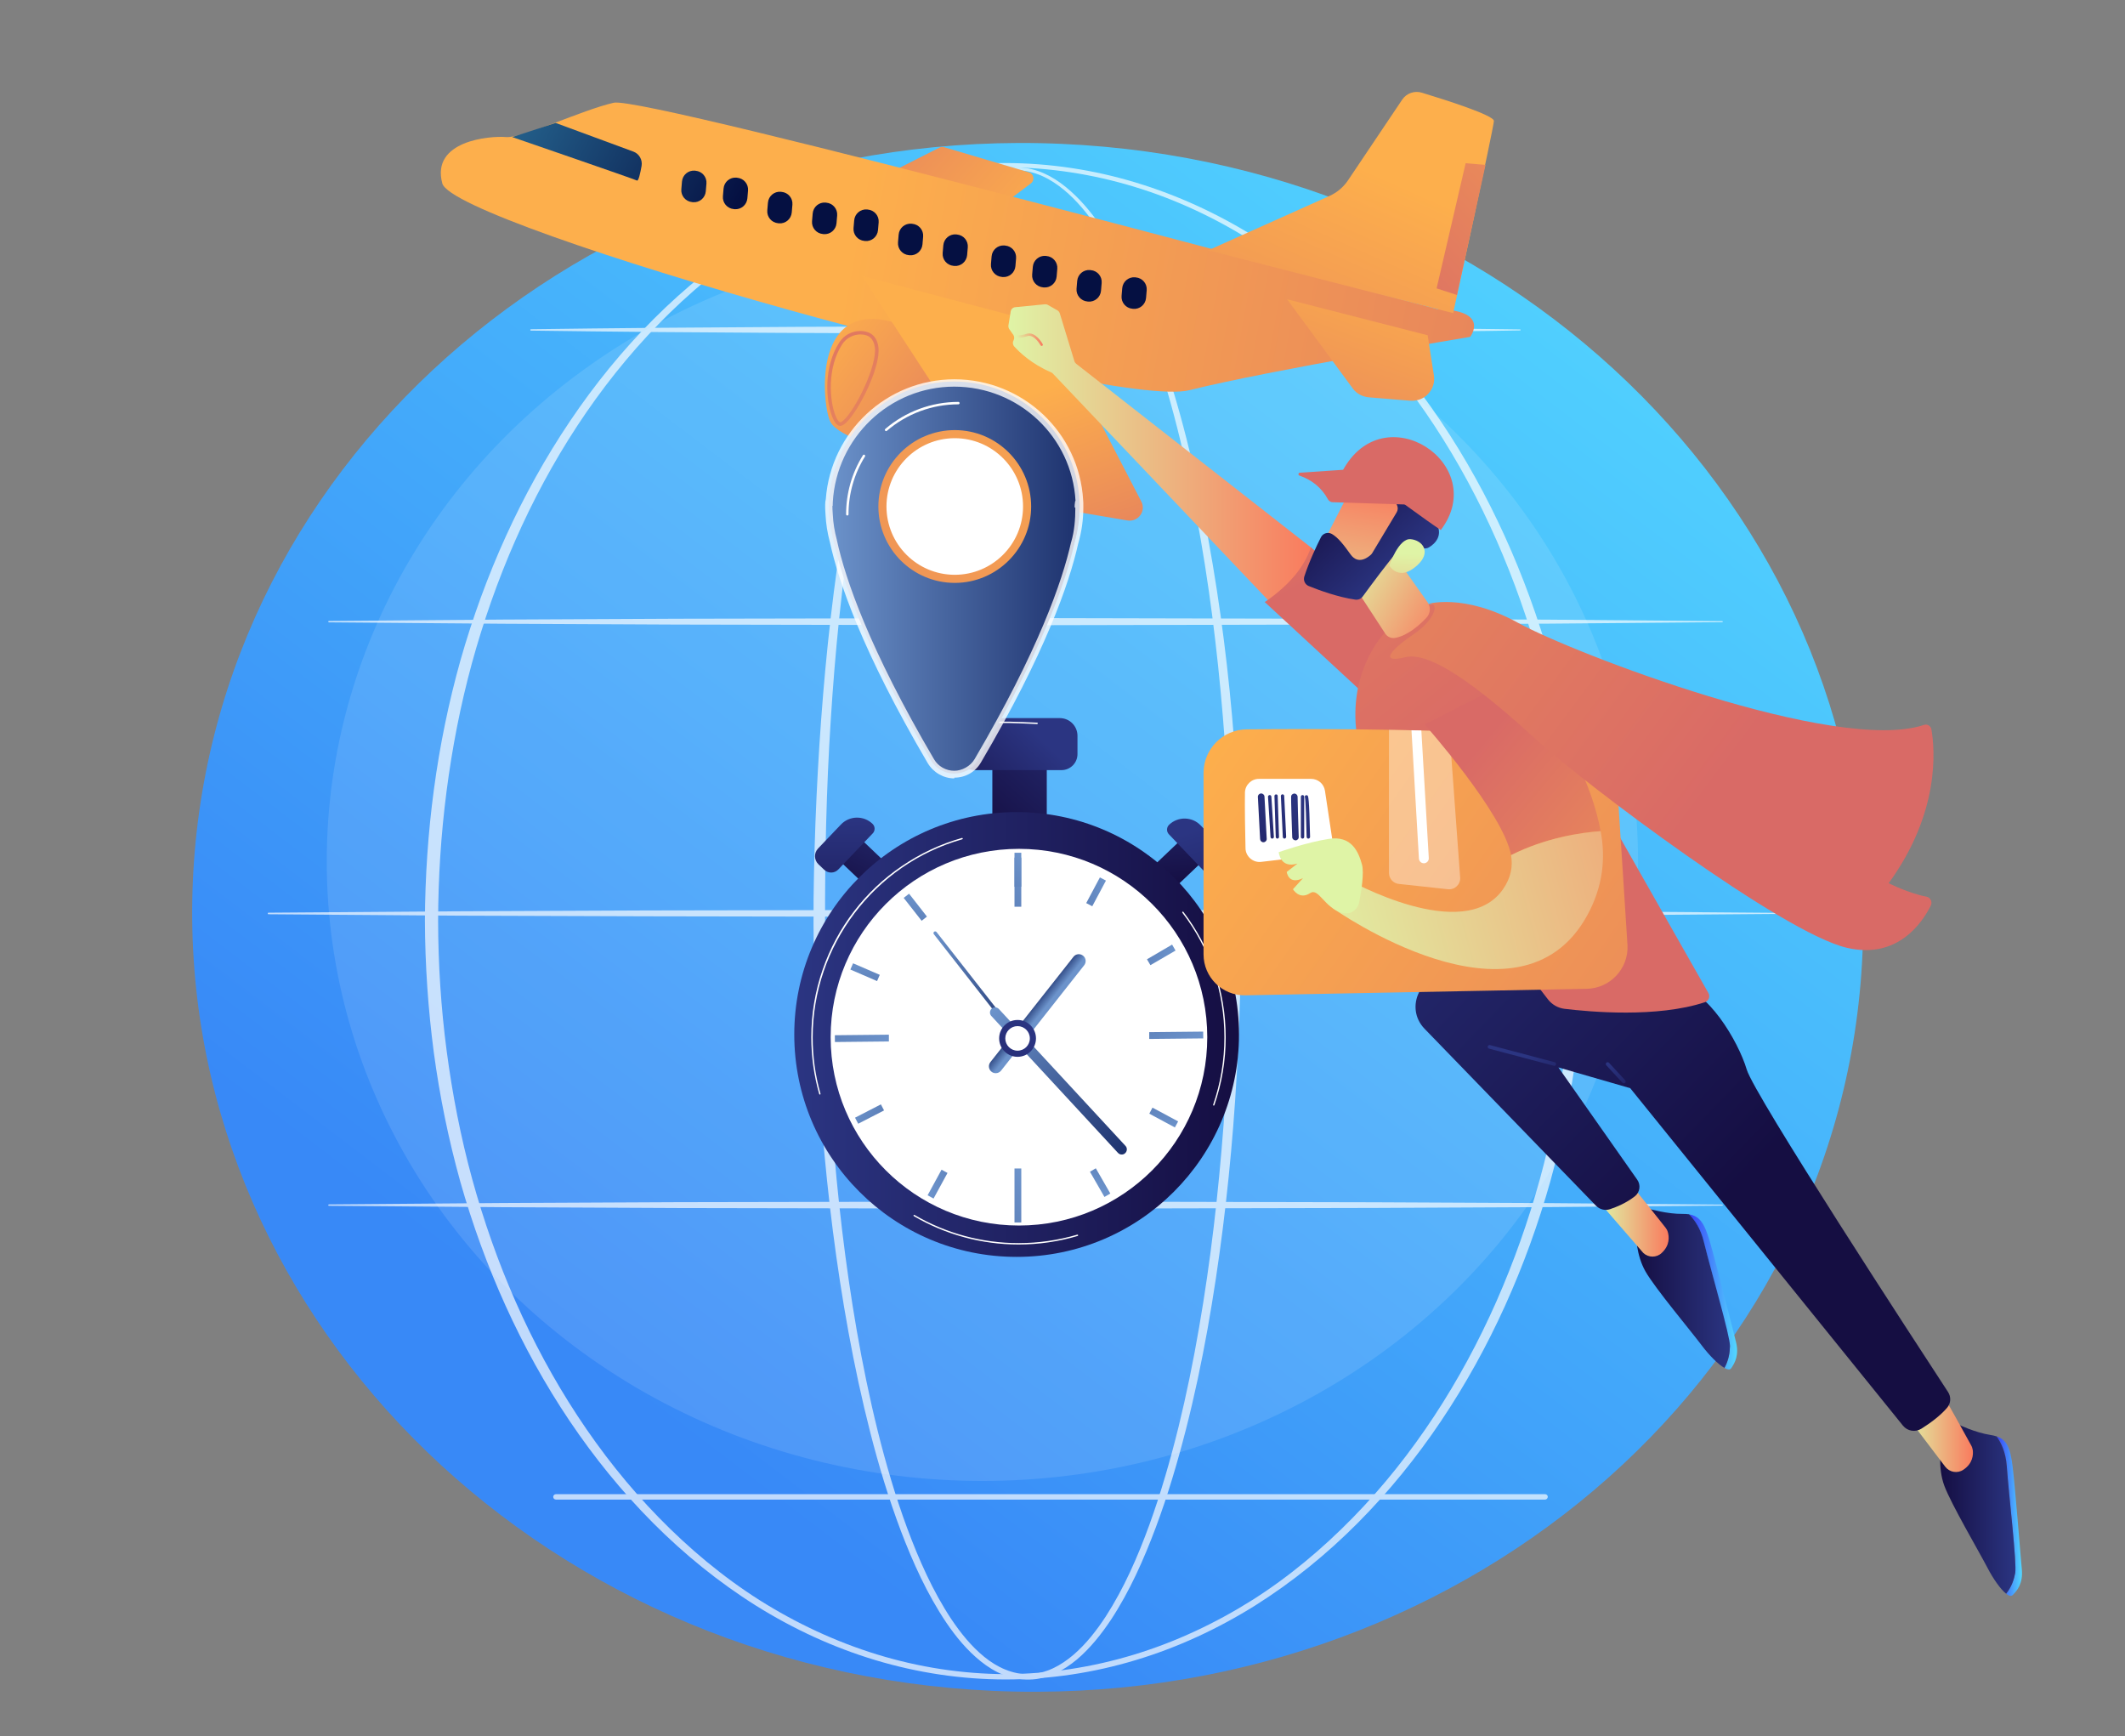 <?xml version="1.0" encoding="utf-8"?>
<!-- Generator: Adobe Illustrator 21.1.0, SVG Export Plug-In . SVG Version: 6.00 Build 0)  -->
<svg version="1.1" xmlns="http://www.w3.org/2000/svg" xmlns:xlink="http://www.w3.org/1999/xlink" x="0px" y="0px"
	 viewBox="0 0 2284 1866" style="enable-background:new 0 0 2284 1866;" xml:space="preserve">
<rect x="0" y="0" width="2284" height="1866" fill="#808080" stroke="none"/>
<style type="text/css">
	.st0{fill:#FFFFFF;}
	.st1{opacity:0.5;fill:url(#SVGID_1_);}
	.st2{opacity:0.5;fill:url(#SVGID_2_);}
	.st3{fill:url(#SVGID_3_);}
	.st4{opacity:0.5;}
	.st5{fill:url(#SVGID_4_);}
	.st6{fill:url(#SVGID_5_);}
	.st7{opacity:0.28;fill:#FFFFFF;}
	.st8{fill:url(#SVGID_6_);}
	.st9{fill:url(#SVGID_7_);}
	.st10{fill:url(#SVGID_8_);}
	.st11{fill:url(#SVGID_9_);}
	.st12{opacity:0.11;fill:#FFFFFF;}
	.st13{opacity:0.68;}
	.st14{fill:url(#SVGID_10_);}
	.st15{fill:url(#SVGID_11_);}
	.st16{fill:url(#SVGID_12_);}
	.st17{fill:url(#SVGID_13_);}
	.st18{fill:url(#SVGID_14_);}
	.st19{fill:url(#SVGID_15_);}
	.st20{fill:url(#SVGID_16_);}
	.st21{fill:url(#SVGID_17_);}
	.st22{fill:url(#SVGID_18_);}
	.st23{fill:url(#SVGID_19_);}
	.st24{fill:url(#SVGID_20_);}
	.st25{fill:url(#SVGID_21_);}
	.st26{fill:url(#SVGID_22_);}
	.st27{fill:url(#SVGID_23_);}
	.st28{fill:url(#SVGID_24_);}
	.st29{fill:url(#SVGID_25_);}
	.st30{fill:url(#SVGID_26_);}
	.st31{fill:url(#SVGID_27_);}
	.st32{fill:url(#SVGID_28_);}
	.st33{fill:url(#SVGID_29_);}
	.st34{fill:url(#SVGID_30_);}
	.st35{fill:url(#SVGID_31_);}
	.st36{fill:url(#SVGID_32_);}
	.st37{fill:url(#SVGID_33_);}
	.st38{fill:url(#SVGID_34_);}
	.st39{opacity:0.6;fill:#FFFFFF;}
	.st40{opacity:0.5;fill:#FFFFFF;}
	.st41{fill:url(#SVGID_35_);}
	.st42{opacity:0.37;fill:#FFFFFF;}
	.st43{fill:url(#SVGID_36_);}
	.st44{fill:url(#SVGID_37_);}
	.st45{fill:url(#SVGID_38_);}
	.st46{fill:url(#SVGID_39_);}
	.st47{fill:url(#SVGID_40_);}
	.st48{fill:url(#SVGID_41_);}
	.st49{fill:url(#SVGID_42_);}
	.st50{fill:url(#SVGID_43_);}
	.st51{fill:url(#SVGID_44_);}
	.st52{fill:url(#SVGID_45_);}
	.st53{fill:url(#SVGID_46_);}
	.st54{fill:url(#SVGID_47_);}
	.st55{fill:url(#SVGID_48_);}
	.st56{fill:url(#SVGID_49_);}
	.st57{fill:url(#SVGID_50_);}
	.st58{fill:url(#SVGID_51_);}
	.st59{fill:url(#SVGID_52_);}
	.st60{fill:url(#SVGID_53_);}
	.st61{fill:url(#SVGID_54_);}
	.st62{fill:url(#SVGID_55_);}
	.st63{fill:url(#SVGID_56_);}
	.st64{fill:url(#SVGID_57_);}
	.st65{fill:url(#SVGID_58_);}
	.st66{fill:url(#SVGID_59_);}
	.st67{fill:url(#SVGID_60_);}
	.st68{fill:url(#SVGID_61_);}
	.st69{fill:url(#SVGID_62_);}
	.st70{fill:url(#SVGID_63_);}
	.st71{fill:url(#SVGID_64_);}
	.st72{fill:url(#SVGID_65_);}
	.st73{fill:url(#SVGID_66_);}
	.st74{fill:url(#SVGID_67_);}
	.st75{fill:url(#SVGID_68_);}
	.st76{fill:url(#SVGID_69_);}
	.st77{fill:url(#SVGID_70_);}
	.st78{opacity:0.8;fill:#FFFFFF;}
	.st79{fill:url(#SVGID_71_);}
	.st80{fill:url(#SVGID_72_);}
	.st81{fill:url(#SVGID_73_);}
	.st82{fill:url(#SVGID_74_);}
	.st83{fill:url(#SVGID_75_);}
	.st84{fill:url(#SVGID_76_);}
	.st85{fill:url(#SVGID_77_);}
	.st86{fill:url(#SVGID_78_);}
	.st87{fill:url(#SVGID_79_);}
	.st88{fill:url(#SVGID_80_);}
	.st89{fill:url(#SVGID_81_);}
	.st90{fill:url(#SVGID_82_);}
	.st91{fill:url(#SVGID_83_);}
	.st92{fill:url(#SVGID_84_);}
	.st93{fill:url(#SVGID_85_);}
	.st94{fill:url(#SVGID_86_);}
	.st95{fill:url(#SVGID_87_);}
	.st96{fill:url(#SVGID_88_);}
	.st97{fill:url(#SVGID_89_);}
	.st98{fill:url(#SVGID_90_);}
	.st99{fill:url(#SVGID_91_);}
	.st100{fill:url(#SVGID_92_);}
	.st101{fill:url(#SVGID_93_);}
	.st102{fill:url(#SVGID_94_);}
	.st103{fill:url(#SVGID_95_);}
	.st104{fill:url(#SVGID_96_);}
	.st105{fill:url(#SVGID_97_);}
	.st106{fill:url(#SVGID_98_);}
	.st107{fill:url(#SVGID_99_);}
	.st108{fill:url(#SVGID_100_);}
	.st109{fill:url(#SVGID_101_);}
	.st110{fill:url(#SVGID_102_);}
	.st111{fill:url(#SVGID_103_);}
	.st112{fill:url(#SVGID_104_);}
	.st113{fill:url(#SVGID_105_);}
	.st114{fill:url(#SVGID_106_);}
	.st115{fill:url(#SVGID_107_);}
	.st116{fill:url(#SVGID_108_);}
	.st117{fill:url(#SVGID_109_);}
	.st118{fill:url(#SVGID_110_);}
	.st119{fill:url(#SVGID_111_);}
	.st120{fill:url(#SVGID_112_);}
	.st121{fill:url(#SVGID_113_);}
	.st122{fill:url(#SVGID_114_);}
	.st123{fill:url(#SVGID_115_);}
	.st124{fill:url(#SVGID_116_);}
	.st125{fill:url(#SVGID_117_);}
	.st126{fill:url(#SVGID_118_);}
	.st127{fill:url(#SVGID_119_);}
	.st128{fill:url(#SVGID_120_);}
	.st129{fill:url(#SVGID_121_);}
	.st130{fill:url(#SVGID_122_);}
	.st131{fill:url(#SVGID_123_);}
	.st132{fill:url(#SVGID_124_);}
	.st133{fill:url(#SVGID_125_);}
	.st134{fill:url(#SVGID_126_);}
	.st135{fill:url(#SVGID_127_);}
	.st136{fill:url(#SVGID_128_);}
	.st137{fill:url(#SVGID_129_);}
	.st138{fill:url(#SVGID_130_);}
	.st139{fill:url(#SVGID_131_);}
	.st140{fill:url(#SVGID_132_);}
	.st141{fill:url(#SVGID_133_);}
	.st142{fill:url(#SVGID_134_);}
	.st143{fill:url(#SVGID_135_);}
	.st144{fill:url(#SVGID_136_);}
	.st145{fill:url(#SVGID_137_);}
	.st146{fill:url(#SVGID_138_);}
	.st147{fill:url(#SVGID_139_);}
	.st148{fill:url(#SVGID_140_);}
	.st149{fill:url(#SVGID_141_);}
	.st150{fill:url(#SVGID_142_);}
	.st151{fill:url(#SVGID_143_);}
	.st152{fill:url(#SVGID_144_);}
	.st153{fill:url(#SVGID_145_);}
	.st154{fill:url(#SVGID_146_);}
	.st155{fill:url(#SVGID_147_);}
	.st156{fill:url(#SVGID_148_);}
	.st157{fill:url(#SVGID_149_);}
	.st158{fill:url(#SVGID_150_);}
	.st159{fill:url(#SVGID_151_);}
	.st160{fill:url(#SVGID_152_);}
	.st161{fill:url(#SVGID_153_);}
	.st162{fill:url(#SVGID_154_);}
	.st163{fill:url(#SVGID_155_);}
	.st164{fill:url(#SVGID_156_);}
	.st165{fill:url(#SVGID_157_);}
	.st166{fill:url(#SVGID_158_);}
</style>
<g id="Background">
</g>
<g id="Illustration">
	<g>
		<linearGradient id="SVGID_1_" gradientUnits="userSpaceOnUse" x1="1742.958" y1="148.083" x2="699.034" y2="1517.938">
			<stop  offset="0" style="stop-color:#53D8FF"/>
			<stop  offset="1" style="stop-color:#3889F7"/>
		</linearGradient>
		<path style="fill:url(#SVGID_1_);" d="M2001.8,1025.2c-20.2,459.1-438.2,813.6-933.7,791.9c-495.5-21.8-880.9-411.5-860.8-870.6
			c20.2-459.1,438.2-813.6,933.7-791.9S2021.9,566.1,2001.8,1025.2z"/>
		<ellipse class="st12" cx="1055.9" cy="925.8" rx="704.7" ry="665.7"/>
		<g class="st13">
			<path class="st0" d="M1334,989.8c-0.2,146.7-10.3,293.8-36.1,438.5c-6.5,36.1-14.1,72.1-23.2,107.7
				c-9.1,35.6-19.5,70.9-32.4,105.4c-12.9,34.4-27.9,68.4-48.3,99.4c-10.3,15.4-21.9,30.1-36.2,42.3c-7.2,6-15.1,11.4-23.7,15.3
				c-8.6,3.9-18.1,6.4-27.7,6.5c-9.6,0.3-19.2-1.6-28-5.1c-8.9-3.5-16.9-8.6-24.3-14.5c-14.7-11.8-26.6-26.3-37-41.6
				c-20.7-30.8-35.9-64.6-49-99c-13-34.5-23.6-69.7-32.7-105.3c-9.1-35.6-16.8-71.5-23.4-107.7c-13.2-72.3-22.2-145.2-28.2-218.4
				c-6-73.2-9-146.6-9.4-220c-0.2-36.7,0.8-73.4,2.1-110.1c1.4-36.7,3.4-73.3,6.1-109.9c5.4-73.2,13.5-146.2,25.6-218.7
				c6-36.2,13.1-72.3,21.6-108c8.5-35.7,18.4-71.2,30.6-105.8c6.2-17.3,12.9-34.5,20.6-51.2c7.7-16.7,16.3-33.1,26.3-48.6
				c10.1-15.4,21.7-30.1,36.2-41.9c7.2-5.8,15.2-10.9,23.9-14.3c8.7-3.5,18.1-5.2,27.5-4.9c9.4,0.3,18.7,2.6,27.2,6.4
				c8.6,3.8,16.4,8.9,23.6,14.8c14.4,11.7,26.4,26.1,37,41.2c21.1,30.3,37,63.8,50.7,97.9c13.7,34.1,24.9,69.2,34.8,104.6
				c9.8,35.4,18.1,71.2,25.3,107.2C1322,696,1333.6,843.1,1334,989.8z M1323.1,989.8c0.1-73.1-2.6-146.3-8.7-219.1
				c-6-72.9-15.1-145.5-28.6-217.4c-6.8-35.9-14.6-71.6-24-107c-9.4-35.3-20.2-70.2-33.4-104.3c-13.3-33.9-28.7-67.3-49.2-97.4
				c-10.3-15-21.9-29.2-35.8-40.7c-7-5.7-14.5-10.8-22.7-14.5c-8.2-3.7-17-6.1-25.9-6.3c-8.9-0.3-17.9,1.5-26.1,4.9
				c-8.3,3.4-15.9,8.3-22.9,14c-13.9,11.5-25.1,26.1-34.9,41.3c-9.8,15.3-18.1,31.6-25.5,48.2c-7.4,16.6-13.9,33.7-19.9,51
				c-11.8,34.6-21.2,69.9-29.3,105.5c-8.1,35.6-14.7,71.6-20.3,107.7C904.8,628.1,897.5,701,892.9,774c-4.7,73-6.3,146.2-6.1,219.3
				c-0.2,73.1,2.2,146.3,7.7,219.2c5.5,72.9,13.9,145.6,26.4,217.6c6.3,36,13.6,71.8,22.4,107.3c8.8,35.4,19.1,70.5,31.7,104.7
				c12.7,34.1,27.5,67.7,47.5,97.9c10.1,15,21.5,29.2,35.4,40.5c6.9,5.6,14.5,10.4,22.7,13.7c8.1,3.3,16.9,5.2,25.6,4.9
				c8.7-0.2,17.4-2.5,25.4-6.2c8-3.7,15.4-8.8,22.2-14.6c13.6-11.7,24.8-26.1,34.7-41.2c19.7-30.5,34.3-64.1,46.8-98.3
				c12.4-34.3,22.5-69.4,31.3-104.9c8.7-35.5,16-71.3,22.2-107.3c12.5-72,20.8-144.8,26.3-217.7
				C1320.6,1136.1,1323.2,1063,1323.1,989.8z"/>
			<path class="st0" d="M1704.2,989.8c-0.5,94.5-12.7,189-38,280.2c-25.7,90.9-64.5,178.4-117.2,256.9
				c-26.3,39.2-56.2,76.1-89.5,109.6c-33.3,33.5-70.2,63.5-110.2,88.7c-40.1,25.1-83.3,45.2-128.6,58.8
				c-45.3,13.7-92.5,20.8-139.8,20.8c-47.3,0-94.5-7.1-139.8-20.7c-45.3-13.6-88.6-33.6-128.7-58.7c-40.1-25.2-77-55.2-110.4-88.7
				c-33.4-33.5-63.3-70.4-89.7-109.6c-52.8-78.5-91.7-166.1-117.5-257c-12.7-45.6-22.2-92-28.5-138.9c-6.2-46.9-9.4-94.2-9.6-141.5
				c0.2-47.3,3.4-94.6,9.7-141.5c6.3-46.9,15.8-93.3,28.6-138.9c25.9-90.9,64.9-178.4,117.7-256.8c26.4-39.2,56.3-76.1,89.7-109.5
				c33.4-33.4,70.3-63.4,110.3-88.5c40.1-25,83.4-44.9,128.6-58.5c45.2-13.6,92.4-20.8,139.6-20.8c47.2,0.1,94.4,7.2,139.6,20.9
				c45.2,13.6,88.5,33.6,128.5,58.6c40,25.1,76.8,55.1,110.2,88.6c33.3,33.5,63.2,70.3,89.5,109.5c52.7,78.4,91.6,165.9,117.4,256.7
				C1691.4,800.8,1703.6,895.3,1704.2,989.8z M1691.7,989.8c-0.1-93.4-11.8-187-36.4-277.1c-24.8-90-62.1-177-113.5-255.2
				c-25.7-39.1-54.8-75.9-87.5-109.3c-32.7-33.4-68.8-63.6-108.2-88.8c-39.5-25-82.2-45.1-127-58.7c-44.7-13.6-91.4-20.8-138.2-20.9
				c-46.8,0.2-93.5,7.4-138.2,21c-44.7,13.6-87.4,33.8-126.9,58.8c-39.4,25.1-75.5,55.4-108.1,88.8c-32.6,33.5-61.7,70.3-87.3,109.3
				c-51.3,78.2-88.5,165.1-113.2,255.1c-12.3,45.1-21.2,91-27.2,137.3c-6,46.3-9,93-9.1,139.7c0.1,46.7,3.1,93.4,9.2,139.6
				c6.1,46.3,15,92.2,27.3,137.2c24.7,90,62,176.8,113.3,254.9c25.6,39,54.7,75.8,87.3,109.2c32.6,33.4,68.6,63.6,108.1,88.7
				c39.5,24.9,82.1,44.9,126.8,58.6c44.6,13.7,91.2,20.9,138,21.1c46.7-0.2,93.3-7.4,138-21c44.7-13.6,87.3-33.6,126.9-58.5
				c39.5-25,75.5-55.2,108.2-88.6c32.7-33.4,61.8-70.2,87.5-109.2c51.4-78.1,88.8-165,113.7-255
				C1679.8,1176.8,1691.5,1083.3,1691.7,989.8z"/>
			<path class="st0" d="M353.6,667.3l187.2-1.5l187.2-0.9l374.4-0.7l374.4,0.8l187.2,0.9l187.2,1.6c0.3,0,0.5,0.3,0.5,0.6
				c0,0.3-0.2,0.5-0.5,0.5l-187.2,1.6l-187.2,0.9l-374.4,0.8l-374.4-0.7l-187.2-0.9l-187.2-1.5c-0.5,0-0.8-0.4-0.8-0.8
				C352.7,667.7,353.1,667.3,353.6,667.3z"/>
			<path class="st0" d="M570.7,353.8c44.3-0.7,88.6-1,132.9-1.5l132.9-0.9c44.3-0.4,88.6-0.3,132.9-0.4l132.9-0.3l265.8,0.8
				l132.9,0.9c44.3,0.6,88.6,0.9,132.9,1.6c0.3,0,0.5,0.3,0.5,0.6c0,0.3-0.2,0.5-0.5,0.5c-44.3,0.8-88.6,1.1-132.9,1.6l-132.9,0.9
				l-265.8,0.8l-132.9-0.3c-44.3-0.1-88.6-0.1-132.9-0.4l-132.9-0.9c-44.3-0.5-88.6-0.8-132.9-1.5c-0.5,0-0.8-0.4-0.8-0.8
				C569.9,354.1,570.3,353.8,570.7,353.8z"/>
			<path class="st0" d="M288.5,980.8l203.4-1.5l203.4-0.9l406.9-0.7l406.9,0.8l203.4,0.9l203.4,1.6c0.3,0,0.5,0.3,0.5,0.6
				c0,0.3-0.2,0.5-0.5,0.5l-203.4,1.6l-203.4,0.9l-406.9,0.8l-406.9-0.7L492,984l-203.4-1.5c-0.5,0-0.8-0.4-0.8-0.8
				C287.7,981.2,288.1,980.8,288.5,980.8z"/>
			<path class="st0" d="M353.6,1294.3l187.2-1.5l187.2-0.9l374.4-0.7l374.4,0.8l187.2,0.9l187.2,1.6c0.3,0,0.5,0.3,0.5,0.6
				c0,0.3-0.2,0.5-0.5,0.5l-187.2,1.6l-187.2,0.9l-374.4,0.8l-374.4-0.7l-187.2-0.9l-187.2-1.5c-0.5,0-0.8-0.4-0.8-0.8
				C352.7,1294.7,353.1,1294.3,353.6,1294.3z"/>
			<path class="st0" d="M1660.7,1611.5H597.5c-1.6,0-2.9-1.3-2.9-2.9c0-1.6,1.3-2.9,2.9-2.9h1063.2c1.6,0,2.9,1.3,2.9,2.9
				C1663.5,1610.2,1662.2,1611.5,1660.7,1611.5z"/>
		</g>
	</g>
	<g>
		<g>
			
				<linearGradient id="SVGID_2_" gradientUnits="userSpaceOnUse" x1="-4772.607" y1="308.289" x2="-4479.895" y2="90.557" gradientTransform="matrix(-0.997 -8.250000e-02 -8.250000e-02 0.997 -3623.837 -434.064)">
				<stop  offset="0" style="stop-color:#FDAF4C"/>
				<stop  offset="1" style="stop-color:#D96A66"/>
			</linearGradient>
			<path style="fill:url(#SVGID_2_);" d="M934.7,196.6l75.1-38c1.5-0.8,3.3-0.9,5-0.4l91.1,27c2.5,0.7,4.3,2.8,4.7,5.3
				c0.5,2.5-0.5,5.1-2.6,6.6l-59.9,45.1L934.7,196.6z"/>
			
				<linearGradient id="SVGID_3_" gradientUnits="userSpaceOnUse" x1="-4752.679" y1="259.102" x2="-5902.051" y2="466.777" gradientTransform="matrix(-1 0 0 1 -3839.517 0)">
				<stop  offset="0" style="stop-color:#FDAF4C"/>
				<stop  offset="1" style="stop-color:#D96A66"/>
			</linearGradient>
			<path class="st3" d="M1545.1,332.3c0,0-850.7-229.7-885.4-221.9c-34.7,7.9-98,38.4-115.8,36.9c-17.8-1.5-80.9,4-68.5,49.8
				s717.1,243.7,803,222.2c85.9-21.5,301.8-57.3,301.8-57.3S1602.2,333.4,1545.1,332.3z"/>
			
				<linearGradient id="SVGID_4_" gradientUnits="userSpaceOnUse" x1="-5321.255" y1="186.751" x2="-5098.807" y2="687.259" gradientTransform="matrix(-1 0 0 1 -3839.517 0)">
				<stop  offset="0" style="stop-color:#FDAF4C"/>
				<stop  offset="1" style="stop-color:#D96A66"/>
			</linearGradient>
			<path class="st5" d="M1298.6,269l130.3-58.4c8.2-3.7,15.1-9.5,20.1-17l58.1-86.5c4.6-6.9,13.2-9.9,21.1-7.5
				c25.3,7.7,77.7,24.3,77.5,30.4c-0.4,8-43.8,206.5-43.8,206.5L1298.6,269z"/>
			
				<linearGradient id="SVGID_5_" gradientUnits="userSpaceOnUse" x1="-5335.079" y1="276.879" x2="-5199.386" y2="643.918" gradientTransform="matrix(-1 0 0 1 -3839.517 0)">
				<stop  offset="0" style="stop-color:#FDAF4C"/>
				<stop  offset="1" style="stop-color:#D96A66"/>
			</linearGradient>
			<path class="st6" d="M1534.5,360.3l6.7,43.2c1.1,7.3-1.1,14.4-6.2,19.8c-5,5.4-12.2,7.9-19.6,7.3l-43.9-3.6
				c-6.9-0.6-13.3-3.8-17.4-9.4l-70.7-96L1534.5,360.3z"/>
			
				<linearGradient id="SVGID_6_" gradientUnits="userSpaceOnUse" x1="-4720.128" y1="347.979" x2="-4940.352" y2="519.263" gradientTransform="matrix(-1 0 0 1 -3839.517 0)">
				<stop  offset="0" style="stop-color:#FDAF4C"/>
				<stop  offset="1" style="stop-color:#D96A66"/>
			</linearGradient>
			<path class="st8" d="M1069.7,462.8c0,0-29.4,30.5-72.7,26.9c-43.3-3.6-95.7-20-104.4-36.2c-8.7-16.2-20.7-131.2,66-107.6
				C1045.2,369.5,1143.6,429.3,1069.7,462.8z"/>
			
				<linearGradient id="SVGID_7_" gradientUnits="userSpaceOnUse" x1="-4760.722" y1="474.293" x2="-4882.21" y2="740.533" gradientTransform="matrix(-0.997 -8.250000e-02 -8.250000e-02 0.997 -3623.837 -434.064)">
				<stop  offset="0" style="stop-color:#FDAF4C"/>
				<stop  offset="1" style="stop-color:#D96A66"/>
			</linearGradient>
			<path class="st9" d="M1128.7,349.9l-202.3-53.4l153.8,236c2.2,3.3,5.6,5.6,9.5,6.2l122.1,20.6c5.3,0.9,10.6-1.3,13.8-5.6
				c3.2-4.3,3.6-10.1,1.1-14.8L1128.7,349.9z"/>
			
				<linearGradient id="SVGID_8_" gradientUnits="userSpaceOnUse" x1="-5134.641" y1="274.045" x2="-4738.567" y2="-20.571" gradientTransform="matrix(-0.973 -0.232 -0.232 0.973 -3788.439 -783.646)">
				<stop  offset="0" style="stop-color:#FDAF4C"/>
				<stop  offset="1" style="stop-color:#D96A66"/>
			</linearGradient>
			<path class="st10" d="M909.6,454.1c12.7-11.8,37.5-59.5,34.5-81.3c-1.9-13.9-11.4-17-19-17.1c-9.3-0.1-17.9,4.4-22.9,12.2l0,0
				c-17.2,26.3-14.7,62.9-7.5,80.5c2.2,5.5,4.8,8.6,7.5,9.2c0.5,0.1,1,0.1,1.5,0.1C905.4,457.3,907.3,456.2,909.6,454.1z M925,359.4
				c9.1,0.1,14.1,4.7,15.3,13.9c2.6,19.3-20.1,65.8-33.3,78.1c-2.8,2.6-4,2.5-4.1,2.4c-1-0.2-2.9-2.2-4.8-6.9
				c-6.7-16.4-9.1-52.2,7.2-77l0,0c3.7-5.7,9.9-9.5,16.6-10.3C922.9,359.4,924,359.4,925,359.4z"/>
			
				<linearGradient id="SVGID_9_" gradientUnits="userSpaceOnUse" x1="-5614.721" y1="-150.235" x2="-5280.39" y2="207.603" gradientTransform="matrix(-0.996 -8.690000e-02 -8.690000e-02 0.996 -3784.864 -317.613)">
				<stop  offset="0" style="stop-color:#FDAF4C"/>
				<stop  offset="1" style="stop-color:#D96A66"/>
			</linearGradient>
			<polygon class="st11" points="1596.7,177.2 1575.3,175.4 1544.1,309.9 1566,317 			"/>
			<g>
				<g>
					
						<linearGradient id="SVGID_10_" gradientUnits="userSpaceOnUse" x1="-4204.664" y1="55.831" x2="-4496.183" y2="179.997" gradientTransform="matrix(-0.997 -8.250000e-02 -8.250000e-02 0.997 -3623.837 -434.064)">
						<stop  offset="0" style="stop-color:#2C759E"/>
						<stop  offset="1" style="stop-color:#051042"/>
					</linearGradient>
					<path class="st14" d="M1232.5,311.9c0.6-7-4.6-13.2-11.7-13.8l-0.8-0.1c-7-0.6-13.2,4.6-13.8,11.7l-0.7,8.3
						c-0.6,7,4.6,13.2,11.7,13.8l0.8,0.1c7,0.6,13.2-4.6,13.8-11.7L1232.5,311.9z"/>
					
						<linearGradient id="SVGID_11_" gradientUnits="userSpaceOnUse" x1="-4199.851" y1="70.83" x2="-4491.372" y2="194.996" gradientTransform="matrix(-0.997 -8.250000e-02 -8.250000e-02 0.997 -3623.837 -434.064)">
						<stop  offset="0" style="stop-color:#2C759E"/>
						<stop  offset="1" style="stop-color:#051042"/>
					</linearGradient>
					<path class="st15" d="M1184.1,304.1c0.6-7-4.6-13.2-11.7-13.8l-0.8-0.1c-7-0.6-13.2,4.6-13.8,11.7l-0.7,8.3
						c-0.6,7,4.6,13.2,11.7,13.8l0.8,0.1c7,0.6,13.2-4.6,13.8-11.7L1184.1,304.1z"/>
					
						<linearGradient id="SVGID_12_" gradientUnits="userSpaceOnUse" x1="-4195.042" y1="78.314" x2="-4486.564" y2="202.481" gradientTransform="matrix(-0.997 -8.250000e-02 -8.250000e-02 0.997 -3623.837 -434.064)">
						<stop  offset="0" style="stop-color:#2C759E"/>
						<stop  offset="1" style="stop-color:#051042"/>
					</linearGradient>
					<path class="st16" d="M1136.4,288.9c0.6-7-4.6-13.2-11.7-13.8l-0.8-0.1c-7-0.6-13.2,4.6-13.8,11.7l-0.7,8.3
						c-0.6,7,4.6,13.2,11.7,13.8l0.8,0.1c7,0.6,13.2-4.6,13.8-11.7L1136.4,288.9z"/>
					
						<linearGradient id="SVGID_13_" gradientUnits="userSpaceOnUse" x1="-4193.989" y1="89.556" x2="-4485.512" y2="213.723" gradientTransform="matrix(-0.997 -8.250000e-02 -8.250000e-02 0.997 -3623.837 -434.064)">
						<stop  offset="0" style="stop-color:#2C759E"/>
						<stop  offset="1" style="stop-color:#051042"/>
					</linearGradient>
					<path class="st17" d="M1092.1,277.7c0.6-7-4.6-13.2-11.7-13.8l-0.8-0.1c-7-0.6-13.2,4.6-13.8,11.7l-0.7,8.3
						c-0.6,7,4.6,13.2,11.7,13.8l0.8,0.1c7,0.6,13.2-4.6,13.8-11.7L1092.1,277.7z"/>
					
						<linearGradient id="SVGID_14_" gradientUnits="userSpaceOnUse" x1="-4185.426" y1="100.799" x2="-4476.948" y2="224.966" gradientTransform="matrix(-0.997 -8.250000e-02 -8.250000e-02 0.997 -3623.837 -434.064)">
						<stop  offset="0" style="stop-color:#2C759E"/>
						<stop  offset="1" style="stop-color:#051042"/>
					</linearGradient>
					<path class="st18" d="M1040.2,265.8c0.6-7-4.6-13.2-11.7-13.8l-0.8-0.1c-7-0.6-13.2,4.6-13.8,11.7l-0.7,8.3
						c-0.6,7,4.6,13.2,11.7,13.8l0.8,0.1c7,0.6,13.2-4.6,13.8-11.7L1040.2,265.8z"/>
					
						<linearGradient id="SVGID_15_" gradientUnits="userSpaceOnUse" x1="-4180.618" y1="112.042" x2="-4472.14" y2="236.208" gradientTransform="matrix(-0.997 -8.250000e-02 -8.250000e-02 0.997 -3623.837 -434.064)">
						<stop  offset="0" style="stop-color:#2C759E"/>
						<stop  offset="1" style="stop-color:#051042"/>
					</linearGradient>
					<path class="st19" d="M992.2,254.3c0.6-7-4.6-13.2-11.7-13.8l-0.8-0.1c-7-0.6-13.2,4.6-13.8,11.7l-0.7,8.3
						c-0.6,7,4.6,13.2,11.7,13.8l0.8,0.1c7,0.6,13.2-4.6,13.8-11.7L992.2,254.3z"/>
					
						<linearGradient id="SVGID_16_" gradientUnits="userSpaceOnUse" x1="-4175.814" y1="119.528" x2="-4467.333" y2="243.694" gradientTransform="matrix(-0.997 -8.250000e-02 -8.250000e-02 0.997 -3623.837 -434.064)">
						<stop  offset="0" style="stop-color:#2C759E"/>
						<stop  offset="1" style="stop-color:#051042"/>
					</linearGradient>
					<path class="st20" d="M944.4,239c0.6-7-4.6-13.2-11.7-13.8l-0.8-0.1c-7-0.6-13.2,4.6-13.8,11.7l-0.7,8.3
						c-0.6,7,4.6,13.2,11.7,13.8l0.8,0.1c7,0.6,13.2-4.6,13.8-11.7L944.4,239z"/>
					
						<linearGradient id="SVGID_17_" gradientUnits="userSpaceOnUse" x1="-4174.761" y1="134.528" x2="-4466.282" y2="258.694" gradientTransform="matrix(-0.997 -8.250000e-02 -8.250000e-02 0.997 -3623.837 -434.064)">
						<stop  offset="0" style="stop-color:#2C759E"/>
						<stop  offset="1" style="stop-color:#051042"/>
					</linearGradient>
					<path class="st21" d="M899.8,231.6c0.6-7-4.6-13.2-11.7-13.8l-0.8-0.1c-7-0.6-13.2,4.6-13.8,11.7l-0.7,8.3
						c-0.6,7,4.6,13.2,11.7,13.8l0.8,0.1c7,0.6,13.2-4.6,13.8-11.7L899.8,231.6z"/>
					
						<linearGradient id="SVGID_18_" gradientUnits="userSpaceOnUse" x1="-4169.954" y1="145.77" x2="-4461.475" y2="269.936" gradientTransform="matrix(-0.997 -8.250000e-02 -8.250000e-02 0.997 -3623.837 -434.064)">
						<stop  offset="0" style="stop-color:#2C759E"/>
						<stop  offset="1" style="stop-color:#051042"/>
					</linearGradient>
					<path class="st22" d="M851.7,220c0.6-7-4.6-13.2-11.7-13.8l-0.8-0.1c-7-0.6-13.2,4.6-13.8,11.7l-0.7,8.3
						c-0.6,7,4.6,13.2,11.7,13.8l0.8,0.1c7,0.6,13.2-4.6,13.8-11.7L851.7,220z"/>
					
						<linearGradient id="SVGID_19_" gradientUnits="userSpaceOnUse" x1="-4165.145" y1="153.255" x2="-4456.667" y2="277.421" gradientTransform="matrix(-0.997 -8.250000e-02 -8.250000e-02 0.997 -3623.837 -434.064)">
						<stop  offset="0" style="stop-color:#2C759E"/>
						<stop  offset="1" style="stop-color:#051042"/>
					</linearGradient>
					<path class="st23" d="M804,204.8c0.6-7-4.6-13.2-11.7-13.8l-0.8-0.1c-7-0.6-13.2,4.6-13.8,11.7l-0.7,8.3
						c-0.6,7,4.6,13.2,11.7,13.8l0.8,0.1c7,0.6,13.2-4.6,13.8-11.7L804,204.8z"/>
					
						<linearGradient id="SVGID_20_" gradientUnits="userSpaceOnUse" x1="-4164.097" y1="168.256" x2="-4455.615" y2="292.421" gradientTransform="matrix(-0.997 -8.250000e-02 -8.250000e-02 0.997 -3623.837 -434.064)">
						<stop  offset="0" style="stop-color:#2C759E"/>
						<stop  offset="1" style="stop-color:#051042"/>
					</linearGradient>
					<path class="st24" d="M759.3,197.3c0.6-7-4.6-13.2-11.7-13.8l-0.8-0.1c-7-0.6-13.2,4.6-13.8,11.7l-0.7,8.3
						c-0.6,7,4.6,13.2,11.7,13.8l0.8,0.1c7,0.6,13.2-4.6,13.8-11.7L759.3,197.3z"/>
				</g>
				
					<linearGradient id="SVGID_21_" gradientUnits="userSpaceOnUse" x1="-4150.97" y1="185.198" x2="-4446.652" y2="311.137" gradientTransform="matrix(-0.997 -8.250000e-02 -8.250000e-02 0.997 -3623.837 -434.064)">
					<stop  offset="0" style="stop-color:#2C759E"/>
					<stop  offset="1" style="stop-color:#051042"/>
				</linearGradient>
				<path class="st25" d="M597.2,132.1l83.5,30.8c6.3,2.3,10,8.8,8.9,15.4c-1.4,7.8-3.3,16.6-5,15.7c-3-1.6-134.1-46.7-134.1-46.7
					L597.2,132.1z"/>
			</g>
		</g>
		<g>
			<linearGradient id="SVGID_22_" gradientUnits="userSpaceOnUse" x1="1185.98" y1="747.394" x2="1052.063" y2="893.751">
				<stop  offset="0" style="stop-color:#2B3582"/>
				<stop  offset="1" style="stop-color:#150E42"/>
			</linearGradient>
			<rect x="1066.6" y="807.4" class="st26" width="58.5" height="77"/>
			<linearGradient id="SVGID_23_" gradientUnits="userSpaceOnUse" x1="1110.618" y1="785.779" x2="1007.392" y2="891.795">
				<stop  offset="0" style="stop-color:#2B3582"/>
				<stop  offset="1" style="stop-color:#150E42"/>
			</linearGradient>
			<path class="st27" d="M1140.9,827.6h-93.2c-9.8,0-17.7-7.9-17.7-17.7l0,0c-4.8-23.3,11-41,38.2-38.2h70.9c10.5,0,19,8.5,19,19
				v19.7C1158.1,819.9,1150.4,827.6,1140.9,827.6z"/>
			<linearGradient id="SVGID_24_" gradientUnits="userSpaceOnUse" x1="1257.659" y1="815.22" x2="1272.294" y2="952.064">
				<stop  offset="0" style="stop-color:#2B3582"/>
				<stop  offset="1" style="stop-color:#150E42"/>
			</linearGradient>
			<polygon class="st28" points="1265.1,951.7 1242.5,928 1273.7,898.3 1296.3,922 			"/>
			<linearGradient id="SVGID_25_" gradientUnits="userSpaceOnUse" x1="1282.266" y1="892.835" x2="1341.541" y2="1087.491">
				<stop  offset="0" style="stop-color:#2B3582"/>
				<stop  offset="1" style="stop-color:#150E42"/>
			</linearGradient>
			<path class="st29" d="M1293.3,935.3l-37-38.8c-2.7-2.9-2.6-7.4,0.3-10.2v0c9.6-9.2,24.9-8.8,34,0.8l23.9,25.1
				c4.9,5.2,4.7,13.4-0.5,18.3l-5.4,5.2C1304.3,939.8,1297.5,939.6,1293.3,935.3z"/>
			<linearGradient id="SVGID_26_" gradientUnits="userSpaceOnUse" x1="966.403" y1="840.783" x2="904.202" y2="965.918">
				<stop  offset="0" style="stop-color:#2B3582"/>
				<stop  offset="1" style="stop-color:#150E42"/>
			</linearGradient>
			<polygon class="st30" points="929.3,950.7 951.9,927 920.7,897.3 898.1,921 			"/>
			<linearGradient id="SVGID_27_" gradientUnits="userSpaceOnUse" x1="907.628" y1="876.539" x2="909.823" y2="1050.705">
				<stop  offset="0" style="stop-color:#2B3582"/>
				<stop  offset="1" style="stop-color:#150E42"/>
			</linearGradient>
			<path class="st31" d="M901.1,934.3l37-38.8c2.7-2.9,2.6-7.4-0.3-10.2l0,0c-9.6-9.2-24.9-8.8-34,0.8l-24.5,25.7
				c-4.6,4.8-4.4,12.4,0.4,17l6.1,5.8C890.1,938.8,897,938.7,901.1,934.3z"/>
			<linearGradient id="SVGID_28_" gradientUnits="userSpaceOnUse" x1="853.71" y1="1111.693" x2="1331.682" y2="1111.693">
				<stop  offset="0" style="stop-color:#2B3582"/>
				<stop  offset="1" style="stop-color:#150E42"/>
			</linearGradient>
			<circle class="st32" cx="1092.7" cy="1111.7" r="239"/>
			<circle class="st0" cx="1095.2" cy="1114.6" r="202.4"/>
			<linearGradient id="SVGID_29_" gradientUnits="userSpaceOnUse" x1="1109.51" y1="934.524" x2="898.023" y2="1083.077">
				<stop  offset="0" style="stop-color:#6C93CB"/>
				<stop  offset="1" style="stop-color:#1D316D"/>
			</linearGradient>
			<rect x="1090.4" y="916.4" class="st33" width="7.3" height="58"/>
			<linearGradient id="SVGID_30_" gradientUnits="userSpaceOnUse" x1="1109.51" y1="1273.872" x2="898.023" y2="1422.426">
				<stop  offset="0" style="stop-color:#6C93CB"/>
				<stop  offset="1" style="stop-color:#1D316D"/>
			</linearGradient>
			<rect x="1090.4" y="1255.7" class="st34" width="7.3" height="58"/>
			
				<linearGradient id="SVGID_31_" gradientUnits="userSpaceOnUse" x1="-8927.551" y1="-6583.503" x2="-9139.039" y2="-6434.949" gradientTransform="matrix(1.030000e-02 1 -1 1.030000e-02 -5215.618 10122.36)">
				<stop  offset="0" style="stop-color:#6C93CB"/>
				<stop  offset="1" style="stop-color:#1D316D"/>
			</linearGradient>
			<polygon class="st35" points="1235.2,1116.5 1235.2,1109.2 1293.2,1108.6 1293.3,1115.9 			"/>
			
				<linearGradient id="SVGID_32_" gradientUnits="userSpaceOnUse" x1="-8927.679" y1="-6245.603" x2="-9139.166" y2="-6097.049" gradientTransform="matrix(1.030000e-02 1 -1 1.030000e-02 -5215.618 10122.36)">
				<stop  offset="0" style="stop-color:#6C93CB"/>
				<stop  offset="1" style="stop-color:#1D316D"/>
			</linearGradient>
			<polygon class="st36" points="897.4,1119.8 897.3,1112.5 955.4,1111.9 955.4,1119.2 			"/>
			
				<linearGradient id="SVGID_33_" gradientUnits="userSpaceOnUse" x1="51.6" y1="-3364.4" x2="224.385" y2="-3364.4" gradientTransform="matrix(0.735 0.379 -0.568 0.796 -964.112 3686.784)">
				<stop  offset="0" style="stop-color:#6C93CB"/>
				<stop  offset="1" style="stop-color:#1D316D"/>
			</linearGradient>
			<path class="st37" d="M1093.7,1117.7c-0.5,0-1.1-0.2-1.4-0.7l-88.6-113.1c-0.6-0.8-0.5-1.9,0.3-2.6c0.8-0.6,1.9-0.5,2.6,0.3
				l88.6,113.1c0.6,0.8,0.5,1.9-0.3,2.6C1094.4,1117.6,1094,1117.7,1093.7,1117.7z"/>
			
				<linearGradient id="SVGID_34_" gradientUnits="userSpaceOnUse" x1="-15378.754" y1="2409.214" x2="-15364.117" y2="2409.214" gradientTransform="matrix(-0.785 -0.619 31.525 -39.953 -86902.719 87823.242)">
				<stop  offset="0" style="stop-color:#6C93CB"/>
				<stop  offset="1" style="stop-color:#1D316D"/>
			</linearGradient>
			<path class="st38" d="M1070.2,1153.3c-1.6,0-3.2-0.5-4.5-1.6c-3.2-2.5-3.7-7.1-1.2-10.3l89.3-113.2c2.5-3.2,7.1-3.7,10.3-1.2
				c3.2,2.5,3.7,7.1,1.2,10.3l-89.3,113.2C1074.5,1152.4,1072.3,1153.3,1070.2,1153.3z"/>
			
				<linearGradient id="SVGID_35_" gradientUnits="userSpaceOnUse" x1="-2073.328" y1="-5242.508" x2="-1846.44" y2="-5242.508" gradientTransform="matrix(0.669 0.646 -0.7 0.714 -1219.719 6171.747)">
				<stop  offset="0" style="stop-color:#6C93CB"/>
				<stop  offset="1" style="stop-color:#1D316D"/>
			</linearGradient>
			<path class="st41" d="M1205.6,1240.7c-1.5,0-2.9-0.6-4-1.8l-136.1-147.1c-2.1-2.2-1.9-5.7,0.3-7.8c2.2-2.1,5.7-1.9,7.8,0.3
				l136.1,147.1c2.1,2.2,1.9,5.7-0.3,7.8C1208.3,1240.3,1207,1240.7,1205.6,1240.7z"/>
			<linearGradient id="SVGID_36_" gradientUnits="userSpaceOnUse" x1="1109.209" y1="1104.941" x2="896.832" y2="1254.12">
				<stop  offset="0" style="stop-color:#2B3582"/>
				<stop  offset="1" style="stop-color:#150E42"/>
			</linearGradient>
			<circle class="st43" cx="1093.7" cy="1115.9" r="19.8"/>
			<circle class="st0" cx="1093.7" cy="1115.9" r="13.2"/>
			<linearGradient id="SVGID_37_" gradientUnits="userSpaceOnUse" x1="1103.451" y1="930.582" x2="974.687" y2="1021.029">
				<stop  offset="0" style="stop-color:#6C93CB"/>
				<stop  offset="1" style="stop-color:#1D316D"/>
			</linearGradient>
			<rect x="1090.4" y="921.6" class="st44" width="7.3" height="31.3"/>
			
				<linearGradient id="SVGID_38_" gradientUnits="userSpaceOnUse" x1="-575.197" y1="-3464.981" x2="-703.953" y2="-3374.541" gradientTransform="matrix(0.882 0.471 -0.471 0.882 65.707 4284.967)">
				<stop  offset="0" style="stop-color:#6C93CB"/>
				<stop  offset="1" style="stop-color:#1D316D"/>
			</linearGradient>
			<polygon class="st45" points="1174,973.9 1167.5,970.5 1182.2,942.9 1188.7,946.3 			"/>
			
				<linearGradient id="SVGID_39_" gradientUnits="userSpaceOnUse" x1="-4672.472" y1="-6809.918" x2="-4801.241" y2="-6719.468" gradientTransform="matrix(0.504 0.864 -0.864 0.504 -2269.771 8497.905)">
				<stop  offset="0" style="stop-color:#6C93CB"/>
				<stop  offset="1" style="stop-color:#1D316D"/>
			</linearGradient>
			<polygon class="st46" points="1236.5,1037.2 1232.8,1030.9 1259.8,1015.1 1263.5,1021.5 			"/>
			
				<linearGradient id="SVGID_40_" gradientUnits="userSpaceOnUse" x1="-14107.645" y1="-5836.737" x2="-14236.413" y2="-5746.288" gradientTransform="matrix(-0.474 0.88 -0.88 -0.474 -10578.635 10862.409)">
				<stop  offset="0" style="stop-color:#6C93CB"/>
				<stop  offset="1" style="stop-color:#1D316D"/>
			</linearGradient>
			<polygon class="st47" points="1235.3,1196.8 1238.7,1190.3 1266.3,1205.1 1262.8,1211.6 			"/>
			
				<linearGradient id="SVGID_41_" gradientUnits="userSpaceOnUse" x1="-17441.955" y1="-1711.539" x2="-17570.727" y2="-1621.087" gradientTransform="matrix(-0.867 0.499 -0.499 -0.867 -14791.478 8499.906)">
				<stop  offset="0" style="stop-color:#6C93CB"/>
				<stop  offset="1" style="stop-color:#1D316D"/>
			</linearGradient>
			<polygon class="st48" points="1171.5,1259.2 1177.8,1255.5 1193.4,1282.6 1187.1,1286.3 			"/>
			
				<linearGradient id="SVGID_42_" gradientUnits="userSpaceOnUse" x1="-16415.562" y1="7716.013" x2="-16544.322" y2="7806.456" gradientTransform="matrix(-0.878 -0.479 0.479 -0.878 -17109.975 178.155)">
				<stop  offset="0" style="stop-color:#6C93CB"/>
				<stop  offset="1" style="stop-color:#1D316D"/>
			</linearGradient>
			<polygon class="st49" points="1012,1257 1018.4,1260.5 1003.4,1288 997,1284.5 			"/>
			
				<linearGradient id="SVGID_43_" gradientUnits="userSpaceOnUse" x1="-11892.517" y1="11177.986" x2="-12021.277" y2="11268.431" gradientTransform="matrix(-0.457 -0.889 0.889 -0.457 -14453.387 -4275.89)">
				<stop  offset="0" style="stop-color:#6C93CB"/>
				<stop  offset="1" style="stop-color:#1D316D"/>
			</linearGradient>
			<polygon class="st50" points="946.8,1186.8 950.2,1193.3 922.4,1207.6 919,1201.1 			"/>
			
				<linearGradient id="SVGID_44_" gradientUnits="userSpaceOnUse" x1="-3646.656" y1="10466.696" x2="-3775.418" y2="10557.141" gradientTransform="matrix(0.396 -0.918 0.918 0.396 -7238.303 -6461.803)">
				<stop  offset="0" style="stop-color:#6C93CB"/>
				<stop  offset="1" style="stop-color:#1D316D"/>
			</linearGradient>
			<polygon class="st51" points="945.6,1047.6 942.7,1054.3 914,1041.9 916.9,1035.2 			"/>
			
				<linearGradient id="SVGID_45_" gradientUnits="userSpaceOnUse" x1="-229.549" y1="7110.486" x2="-358.319" y2="7200.938" gradientTransform="matrix(0.787 -0.616 0.616 0.787 -3214.997 -4776.364)">
				<stop  offset="0" style="stop-color:#6C93CB"/>
				<stop  offset="1" style="stop-color:#1D316D"/>
			</linearGradient>
			<polygon class="st52" points="996.3,985 990.6,989.5 971.3,964.9 977.1,960.4 			"/>
			<path class="st0" d="M1094.8,1337.4c-39.7,0-78.6-10.6-112.6-30.5c-0.3-0.2-0.5-0.7-0.3-1c0.2-0.3,0.7-0.5,1-0.3
				c33.8,19.8,72.5,30.3,111.9,30.3c21.5,0,42.7-3.1,63.1-9.1c0.4-0.1,0.8,0.1,0.9,0.5c0.1,0.4-0.1,0.8-0.5,0.9
				C1137.7,1334.3,1116.4,1337.4,1094.8,1337.4z"/>
			<path class="st0" d="M1304.6,1188.1c-0.1,0-0.2,0-0.2,0c-0.4-0.1-0.6-0.5-0.5-0.9c8-23.2,12.1-47.6,12.1-72.4
				c0-48.9-15.6-95.3-45.2-134c-0.2-0.3-0.2-0.8,0.1-1c0.3-0.2,0.8-0.2,1,0.1c14.5,19,25.7,40,33.5,62.5c8,23.3,12,47.6,12,72.4
				c0,25-4.1,49.5-12.2,72.9C1305.2,1187.9,1304.9,1188.1,1304.6,1188.1z"/>
			<path class="st0" d="M881.2,1176.2c-0.3,0-0.6-0.2-0.7-0.5c-5.6-19.7-8.5-40.3-8.5-61c0-24.9,4.1-49.4,12.2-72.7
				c7.8-22.6,19.1-43.7,33.7-62.7c14.4-18.8,31.7-35.2,51.3-48.5c19.9-13.6,41.6-23.8,64.7-30.3c0.4-0.1,0.8,0.1,0.9,0.5
				c0.1,0.4-0.1,0.8-0.5,0.9c-94.7,26.8-160.8,114.4-160.8,212.9c0,20.6,2.8,41,8.4,60.6c0.1,0.4-0.1,0.8-0.5,0.9
				C881.4,1176.2,881.3,1176.2,881.2,1176.2z"/>
			<path class="st0" d="M1037.3,817.3c-0.3,0-0.7-0.2-0.7-0.6c-2.9-16.5-1.9-26.1,3.5-32.2c9.4-10.7,31.8-9.7,72.4-8l2.3,0.1
				c0.4,0,0.7,0.4,0.7,0.8c0,0.4-0.4,0.7-0.8,0.7l-2.3-0.1c-40.2-1.7-62.4-2.7-71.3,7.5c-5,5.7-5.9,15.2-3.2,31
				c0.1,0.4-0.2,0.8-0.6,0.8C1037.4,817.3,1037.3,817.3,1037.3,817.3z"/>
		</g>
		<g>
			<g>
				
					<linearGradient id="SVGID_46_" gradientUnits="userSpaceOnUse" x1="-5251.866" y1="491.84" x2="-4925.766" y2="491.84" gradientTransform="matrix(-1 0 0 1 -3842.008 0)">
					<stop  offset="0" style="stop-color:#F97B5E"/>
					<stop  offset="1" style="stop-color:#DFF4A6"/>
				</linearGradient>
				<path class="st53" d="M1409.7,588.8l-253-197.9c-0.9-0.7-1.6-1.7-1.9-2.8l-15.7-51.3c-0.4-1.4-1.4-2.6-2.6-3.3l-10.2-5.8
					c-1-0.6-2.2-0.8-3.3-0.7l-31.7,3.1c-2.6,0.2-4.6,2.2-5,4.7l-2.4,14.8c-0.2,1.4,0.1,2.9,0.9,4.1l4.3,6.1c1.2,1.8,1.3,4.1,0.3,6
					l0,0c-1.2,2.1-0.9,4.7,0.7,6.5c5.2,5.8,18.5,18.8,39.6,27.8c0.7,0.3,1.4,0.8,1.9,1.3L1374,656.6
					C1376.2,659,1412.4,590.9,1409.7,588.8z"/>
				
					<linearGradient id="SVGID_47_" gradientUnits="userSpaceOnUse" x1="-4962.873" y1="365.039" x2="-4934.065" y2="365.039" gradientTransform="matrix(-1 0 0 1 -3842.008 0)">
					<stop  offset="0" style="stop-color:#F97B5E"/>
					<stop  offset="1" style="stop-color:#DFF4A6"/>
				</linearGradient>
				<path class="st54" d="M1119.6,371.8c0.2,0,0.4-0.1,0.6-0.2c0.6-0.3,0.9-1.1,0.5-1.8c-0.3-0.6-7.8-14-17.2-11.1
					c-7.4,2.3-9.4,1.4-9.5,1.4c-0.6-0.4-1.4-0.2-1.8,0.4c-0.4,0.6-0.2,1.4,0.4,1.8c0.6,0.4,3.1,1.5,11.6-1.1
					c7.4-2.3,14.1,9.7,14.2,9.8C1118.6,371.5,1119.1,371.8,1119.6,371.8z"/>
				
					<linearGradient id="SVGID_48_" gradientUnits="userSpaceOnUse" x1="-5102.607" y1="364.413" x2="-5255.574" y2="619.096" gradientTransform="matrix(-1 0 0 1 -3842.008 0)">
					<stop  offset="0" style="stop-color:#FDAF4C"/>
					<stop  offset="1" style="stop-color:#D96A66"/>
				</linearGradient>
				<path class="st55" d="M1409,588.2l114.3,95.8l-35.4,81.8l-128.5-118.8C1384.3,629.9,1401.5,610.5,1409,588.2z"/>
			</g>
			<g>
				
					<linearGradient id="SVGID_49_" gradientUnits="userSpaceOnUse" x1="-6015.307" y1="1629.281" x2="-5987.994" y2="1629.281" gradientTransform="matrix(-1 0 0 1 -3842.008 0)">
					<stop  offset="0" style="stop-color:#53D8FF"/>
					<stop  offset="1" style="stop-color:#3840F7"/>
				</linearGradient>
				<path class="st56" d="M2156.8,1575.2c-1.1-14.5-5.8-24.7-10.9-31.6c10.8,3.5,14.8,11.5,17.4,33c3,25.5,8.3,94.6,9.8,109.8
					c1.4,15.3-4.9,22.8-9.8,27.7c-1.6,1.6-4.1,0.9-7.1-1.4c6.1-7.7,8.5-15.6,9.7-22.2C2167.9,1680.3,2159.3,1608.9,2156.8,1575.2z"
					/>
				
					<linearGradient id="SVGID_50_" gradientUnits="userSpaceOnUse" x1="-6008.247" y1="1621.77" x2="-5927.364" y2="1621.77" gradientTransform="matrix(-1 0 0 1 -3842.008 0)">
					<stop  offset="0" style="stop-color:#2B3582"/>
					<stop  offset="1" style="stop-color:#150E42"/>
				</linearGradient>
				<path class="st57" d="M2086.3,1555.2l18.7-24.3c0,0,18,8.6,34.1,11.1c2.6,0.4,4.8,0.9,6.9,1.6c5,6.9,9.8,17.1,10.9,31.6
					c2.5,33.7,11,105.1,9.1,115.3c-1.2,6.5-3.6,14.4-9.7,22.2c-6-4.7-14-16.1-20-27.7c-9-17.3-39.4-69.1-46.5-88.4
					C2082.6,1577.2,2086.3,1555.2,2086.3,1555.2z"/>
			</g>
			<g>
				
					<linearGradient id="SVGID_51_" gradientUnits="userSpaceOnUse" x1="-5709.114" y1="1388.305" x2="-5657.316" y2="1388.305" gradientTransform="matrix(-1 0 0 1 -3842.008 0)">
					<stop  offset="0" style="stop-color:#53D8FF"/>
					<stop  offset="1" style="stop-color:#3840F7"/>
				</linearGradient>
				<path class="st58" d="M1831.2,1334.4c-3.5-14.1-9.8-23.4-15.9-29.4c11.2,1.7,16.6,8.9,22.6,29.7c7.2,24.7,23.9,91.9,27.8,106.7
					c3.9,14.8-1.1,23.3-5,29c-1.3,1.9-3.9,1.5-7.2-0.3c4.7-8.6,5.8-16.8,5.9-23.5C1859.5,1436.2,1839.3,1367.3,1831.2,1334.4z"/>
				
					<linearGradient id="SVGID_52_" gradientUnits="userSpaceOnUse" x1="-5701.335" y1="1384.672" x2="-5600.364" y2="1384.672" gradientTransform="matrix(-1 0 0 1 -3842.008 0)">
					<stop  offset="0" style="stop-color:#2B3582"/>
					<stop  offset="1" style="stop-color:#150E42"/>
				</linearGradient>
				<path class="st59" d="M1758.4,1326.3l14.5-27.1c0,0,19.2,5.5,35.5,5.3c2.6,0,4.9,0.1,7,0.4c6.1,6,12.5,15.3,15.9,29.4
					c8.1,32.9,28.3,101.8,28.1,112.2c-0.1,6.6-1.2,14.8-5.9,23.5c-6.7-3.7-16.5-13.6-24.3-24c-11.7-15.6-50.3-61.6-60.5-79.5
					C1758.4,1348.7,1758.4,1326.3,1758.4,1326.3z"/>
			</g>
			
				<linearGradient id="SVGID_53_" gradientUnits="userSpaceOnUse" x1="-5962.547" y1="1538.997" x2="-5889.264" y2="1538.997" gradientTransform="matrix(-1 0 0 1 -3842.008 0)">
				<stop  offset="0" style="stop-color:#F97B5E"/>
				<stop  offset="1" style="stop-color:#DFF4A6"/>
			</linearGradient>
			<path class="st60" d="M2086.3,1496c3.3,4.3,27.2,47.9,32.4,57.3c0.9,1.6,1.4,3.3,1.7,5.1c0.6,4.9,0.1,14.3-10.2,21.1
				c-6.3,4.2-14.8,2.7-19.4-3.3l-43.5-57.3L2086.3,1496z"/>
			
				<linearGradient id="SVGID_54_" gradientUnits="userSpaceOnUse" x1="-5635.445" y1="1309.162" x2="-5561.473" y2="1309.162" gradientTransform="matrix(-1 0 0 1 -3842.008 0)">
				<stop  offset="0" style="stop-color:#F97B5E"/>
				<stop  offset="1" style="stop-color:#DFF4A6"/>
			</linearGradient>
			<path class="st61" d="M1748.6,1268c4,3.7,34.8,42.7,41.5,51.2c1.1,1.4,2,3,2.5,4.8c1.4,4.7,2.5,14.1-6.6,22.5
				c-5.5,5.2-14.1,5.2-19.7,0l-46.8-54L1748.6,1268z"/>
			
				<linearGradient id="SVGID_55_" gradientUnits="userSpaceOnUse" x1="-5229.994" y1="812.165" x2="-5708.631" y2="1275.109" gradientTransform="matrix(-1 0 0 1 -3842.008 0)">
				<stop  offset="0" style="stop-color:#2B3582"/>
				<stop  offset="1" style="stop-color:#150E42"/>
			</linearGradient>
			<path class="st62" d="M1689.9,1062.6c0-12.1-69.4-7.8-130.2-14.8c-31.9-3.7-50.9,34.7-28.5,57.8l184.2,190.1
				c3.9,4,9.6,5.5,14.9,3.8c7.2-2.4,17.7-6.7,27-14c5.4-4.3,6.4-12.2,2.4-17.8l-84.7-120.6l77.2,22.3l293.1,362.6
				c4.8,6,13.4,7.4,19.9,3.3c8.6-5.4,20.1-13.6,27.7-22.6c4-4.8,4.3-11.6,0.9-16.8c-32.3-49.4-208.1-318.6-216.4-346.6
				c-9.2-30.8-42.9-87.2-74.4-89.2C1771.6,1057.9,1689.9,1062.6,1689.9,1062.6z"/>
			
				<linearGradient id="SVGID_56_" gradientUnits="userSpaceOnUse" x1="-5480.865" y1="1136.907" x2="-5558.026" y2="1203.606" gradientTransform="matrix(-1 0 0 1 -3842.008 0)">
				<stop  offset="0" style="stop-color:#2B3582"/>
				<stop  offset="1" style="stop-color:#150E42"/>
			</linearGradient>
			<path class="st63" d="M1670.5,1145.4c0.9,0,1.7-0.6,1.9-1.5c0.3-1-0.3-2.1-1.4-2.4l-69.5-18.4c-1.1-0.3-2.1,0.3-2.4,1.4
				c-0.3,1,0.3,2.1,1.4,2.4l69.5,18.4C1670.1,1145.4,1670.3,1145.4,1670.5,1145.4z"/>
			
				<linearGradient id="SVGID_57_" gradientUnits="userSpaceOnUse" x1="-5570.696" y1="1141.255" x2="-5612.11" y2="1200.543" gradientTransform="matrix(-1 0 0 1 -3842.008 0)">
				<stop  offset="0" style="stop-color:#2B3582"/>
				<stop  offset="1" style="stop-color:#150E42"/>
			</linearGradient>
			<path class="st64" d="M1745.4,1164.2c0.5,0,1-0.2,1.3-0.5c0.8-0.7,0.8-2,0.1-2.8l-17.4-18.8c-0.7-0.8-2-0.8-2.8-0.1
				c-0.8,0.7-0.8,2-0.1,2.8l17.4,18.8C1744.4,1164,1744.9,1164.2,1745.4,1164.2z"/>
			
				<linearGradient id="SVGID_58_" gradientUnits="userSpaceOnUse" x1="-4673.855" y1="-102.936" x2="-5420.055" y2="814.392" gradientTransform="matrix(-1 0 0 1 -3842.008 0)">
				<stop  offset="0" style="stop-color:#FDAF4C"/>
				<stop  offset="1" style="stop-color:#D96A66"/>
			</linearGradient>
			<path class="st65" d="M1487.9,680.5c0,0-36.7,37.5-30.4,102.2c1.9,19,9.3,37.1,21,52.2l185.4,239.2c4.3,5.5,10.6,9.1,17.5,10
				c27.3,3.3,99.8,9.9,151.1-7.1c4.1-1.4,5.9-6.2,3.7-9.9l-168.5-296.5l-102.1-118.8C1565.6,651.7,1517,635,1487.9,680.5z"/>
			
				<linearGradient id="SVGID_59_" gradientUnits="userSpaceOnUse" x1="-5787.816" y1="880.961" x2="-5850.202" y2="958.32" gradientTransform="matrix(-1 0 0 1 -3842.008 0)">
				<stop  offset="0" style="stop-color:#F96F3B"/>
				<stop  offset="0.996" style="stop-color:#9B1E5F"/>
			</linearGradient>
			<path class="st66" d="M2020.7,947.7c0.7,0,1.5-0.4,1.8-1.1c0.6-1,0.2-2.3-0.8-2.8c-0.7-0.4-71.9-39.1-87-51.7
				c-0.9-0.7-2.2-0.6-2.9,0.3c-0.7,0.9-0.6,2.2,0.3,2.9c15.4,12.8,84.7,50.5,87.7,52.1C2020,947.6,2020.3,947.7,2020.7,947.7z"/>
			<g>
				
					<linearGradient id="SVGID_60_" gradientUnits="userSpaceOnUse" x1="-4897.743" y1="315.306" x2="-4805.614" y2="220.784" gradientTransform="matrix(-0.963 0.27 0.27 0.963 -3240.941 1687.304)">
					<stop  offset="0" style="stop-color:#F97B5E"/>
					<stop  offset="1" style="stop-color:#DFF4A6"/>
				</linearGradient>
				<path class="st67" d="M1479,569l55.4,78.2c3.6,5.1,3.1,12-1.1,16.5c-7.5,8-20,19.2-33.6,21.8c-4.2,0.8-8.5-1-10.8-4.6
					l-29.5-45.2C1459.4,635.7,1453.7,564.6,1479,569z"/>
				
					<linearGradient id="SVGID_61_" gradientUnits="userSpaceOnUse" x1="-6474.794" y1="-1526.745" x2="-6591.451" y2="-1372.417" gradientTransform="matrix(-0.685 -0.728 -0.728 0.685 -4070.863 -3147.138)">
					<stop  offset="0" style="stop-color:#F97B5E"/>
					<stop  offset="1" style="stop-color:#DFF4A6"/>
				</linearGradient>
				<path class="st68" d="M1463.4,503.6c-1.1,1.1-47.3,91.7-47.3,91.7l52.3,25.2l56.5-79.4C1524.9,541.1,1482.1,486,1463.4,503.6z"
					/>
				
					<linearGradient id="SVGID_62_" gradientUnits="userSpaceOnUse" x1="-6563.887" y1="-1489.683" x2="-6436.252" y2="-1489.683" gradientTransform="matrix(-0.685 -0.728 -0.728 0.685 -4070.863 -3147.138)">
					<stop  offset="0" style="stop-color:#2B3582"/>
					<stop  offset="1" style="stop-color:#150E42"/>
				</linearGradient>
				<path class="st69" d="M1501.1,550.7l-26.1,43.5c-0.4,0.7-0.9,1.3-1.4,1.8c-3.1,2.9-13.7,11.3-21.9-0.1
					c-7-9.8-13.6-18.6-20.6-22.3c-4.1-2.1-9.2-0.4-11.3,3.7c-4.3,8.5-12.6,25.9-17.9,42.3c-1.3,4.1,0.8,8.6,4.8,10.2
					c10.6,4.3,31.5,12,50.1,14.6c3.1,0.4,6.1-0.9,7.9-3.4c8-10.9,30.5-41.5,38.2-49.2c7.1-7.1,20.3-4.4,26.3-2.7
					c2.3,0.6,4.7,0.3,6.7-0.9c6-3.6,16.5-12.7,6.9-28c-2.4-3.8-1.2-8.9,2.6-11.3c6.7-4.4,14-12.7,7.1-26.2
					c-7-13.6-19.6-14.8-28.2-13.8c-3.8,0.5-7.6-1.5-9.1-5.1c-1.5-3.6-5.4-2.2-7.4-4.6c-1.7-2.1-1.2-3.6-2.3-5.5
					c-3.4-6.1-3.2-11-11.1-14.5c-6.1-2.7-13.1-2.8-19.7-1.7c-3.7,0.6-7.4,1.6-10.3,3.8c-2.7,2-4.5,4.8-6.4,7.6
					c-3.8,5.7-7.8,12.7-5.3,19.1c3.8,9.7,19.9,11.5,28.4,14.5c10.6,3.7,16.5,10.2,20.6,20.8C1502.7,545.7,1502.5,548.4,1501.1,550.7
					z"/>
				
					<linearGradient id="SVGID_63_" gradientUnits="userSpaceOnUse" x1="-6645.65" y1="-1404.53" x2="-6552.082" y2="-1500.528" gradientTransform="matrix(-0.685 -0.728 -0.728 0.685 -4070.863 -3147.138)">
					<stop  offset="0" style="stop-color:#F97B5E"/>
					<stop  offset="1" style="stop-color:#DFF4A6"/>
				</linearGradient>
				<path class="st70" d="M1493.2,607.7c0,0,10-29.4,22.9-28.3c12.8,1.1,23,13.9,7,28.3C1503.3,625.6,1493.2,607.7,1493.2,607.7z"/>
			</g>
			<g>
				
					<linearGradient id="SVGID_64_" gradientUnits="userSpaceOnUse" x1="-1256.914" y1="783.197" x2="-345.579" y2="1419.012" gradientTransform="matrix(1 0 0 1 2562.534 0)">
					<stop  offset="0" style="stop-color:#FDAF4C"/>
					<stop  offset="1" style="stop-color:#D96A66"/>
				</linearGradient>
				<path class="st71" d="M1293.6,1025.6v-195c0-25.6,20.6-46.5,46.2-46.8c76.9-0.8,235.5-0.9,365.3,10.1
					c17.7,1.5,31.5,16,32.1,33.8l12.1,188.6c0.9,24.9-18.8,45.8-43.8,46.3l-367.3,7C1313.7,1069.9,1293.6,1050.2,1293.6,1025.6z"/>
				<path class="st0" d="M1338.1,851.7c-0.3,16.6,0.2,42.9,0.6,59.9c0.2,8.8,8,15.6,16.8,14.6l63.3-7.4c8.4-1,14.4-8.8,13.1-17.2
					l-7.8-51.8c-1.1-7.4-7.4-12.8-14.9-12.8h-56.1C1345,837,1338.3,843.5,1338.1,851.7z"/>
				<path class="st42" d="M1503.5,949.9l52.8,5.7c7.4,0.8,13.7-5.3,13.1-12.7l-11.5-157c-22.1-0.7-44-1.2-65-1.6v153.8
					C1492.9,944.2,1497.5,949.3,1503.5,949.9z"/>
				<path class="st0" d="M1525.1,922.7c0.2,2.8,2.5,5,5.3,5c0.1,0,0.2,0,0.3,0c2.9-0.2,5.2-2.7,5-5.6l-8-137.1
					c-3.6-0.1-7.1-0.2-10.6-0.2L1525.1,922.7z"/>
				<g>
					
						<linearGradient id="SVGID_65_" gradientUnits="userSpaceOnUse" x1="-1175.123" y1="846.729" x2="-1288.406" y2="1011.343" gradientTransform="matrix(1 0 0 1 2562.534 0)">
						<stop  offset="0" style="stop-color:#2B3582"/>
						<stop  offset="1" style="stop-color:#150E42"/>
					</linearGradient>
					<path class="st72" d="M1367.4,901.2c-0.9,0-1.7-0.7-1.8-1.7l-2.7-43.2c-0.1-1,0.7-1.8,1.7-1.9c1-0.1,1.8,0.7,1.9,1.7l2.7,43.2
						c0.1,1-0.7,1.8-1.7,1.9C1367.5,901.2,1367.4,901.2,1367.4,901.2z"/>
					
						<linearGradient id="SVGID_66_" gradientUnits="userSpaceOnUse" x1="-1171.05" y1="849.532" x2="-1284.333" y2="1014.147" gradientTransform="matrix(1 0 0 1 2562.534 0)">
						<stop  offset="0" style="stop-color:#2B3582"/>
						<stop  offset="1" style="stop-color:#150E42"/>
					</linearGradient>
					<path class="st73" d="M1373,901.2c-1,0-1.7-0.8-1.8-1.7l-1.4-44c0-1,0.7-1.8,1.7-1.8c1.1-0.1,1.8,0.7,1.8,1.7l1.4,44
						C1374.8,900.3,1374,901.1,1373,901.2C1373.1,901.2,1373,901.2,1373,901.2z"/>
					
						<linearGradient id="SVGID_67_" gradientUnits="userSpaceOnUse" x1="-1166.135" y1="852.914" x2="-1279.419" y2="1017.529" gradientTransform="matrix(1 0 0 1 2562.534 0)">
						<stop  offset="0" style="stop-color:#2B3582"/>
						<stop  offset="1" style="stop-color:#150E42"/>
					</linearGradient>
					<path class="st74" d="M1380.6,901.2c-0.9,0-1.7-0.7-1.8-1.7c-0.3-7.2-2.1-43.3-2.1-44.1c0-1,0.8-1.8,1.8-1.8
						c1,0,1.8,0.8,1.8,1.8c0,1,1.4,29.2,2.1,43.9C1382.4,900.3,1381.6,901.1,1380.6,901.2C1380.6,901.2,1380.6,901.2,1380.6,901.2z
						 M1380.3,855.4L1380.3,855.4L1380.3,855.4z"/>
					
						<linearGradient id="SVGID_68_" gradientUnits="userSpaceOnUse" x1="-1157.634" y1="858.764" x2="-1270.917" y2="1023.379" gradientTransform="matrix(1 0 0 1 2562.534 0)">
						<stop  offset="0" style="stop-color:#2B3582"/>
						<stop  offset="1" style="stop-color:#150E42"/>
					</linearGradient>
					<path class="st75" d="M1392.4,903c-1.9,0-3.5-1.5-3.5-3.4c-1.5-42.6-1.2-43.6-1.1-44.2c0.5-1.9,2.5-3,4.3-2.5
						c1.7,0.5,2.8,2.2,2.6,3.9c-0.1,2.6,0.7,27.4,1.2,42.6c0.1,2-1.5,3.6-3.4,3.7C1392.5,903,1392.4,903,1392.4,903z"/>
					
						<linearGradient id="SVGID_69_" gradientUnits="userSpaceOnUse" x1="-1152.028" y1="862.622" x2="-1265.312" y2="1027.237" gradientTransform="matrix(1 0 0 1 2562.534 0)">
						<stop  offset="0" style="stop-color:#2B3582"/>
						<stop  offset="1" style="stop-color:#150E42"/>
					</linearGradient>
					<path class="st76" d="M1400,901.2c-1,0-1.8-0.8-1.8-1.8v-43.2c0-1,0.8-1.8,1.8-1.8c1,0,1.8,0.8,1.8,1.8v43.2
						C1401.8,900.4,1401,901.2,1400,901.2z"/>
					
						<linearGradient id="SVGID_70_" gradientUnits="userSpaceOnUse" x1="-1148.549" y1="865.017" x2="-1261.831" y2="1029.631" gradientTransform="matrix(1 0 0 1 2562.534 0)">
						<stop  offset="0" style="stop-color:#2B3582"/>
						<stop  offset="1" style="stop-color:#150E42"/>
					</linearGradient>
					<path class="st77" d="M1406.2,901.2c-1,0-1.7-0.8-1.8-1.7c-0.3-15-1.1-39.5-1.8-42.4c-0.3-0.6-0.3-1.3,0.1-1.8
						c0.5-0.8,1.6-1,2.5-0.5c1,0.6,1.9,1.2,2.9,44.7C1408,900.3,1407.3,901.2,1406.2,901.2L1406.2,901.2z"/>
					
						<linearGradient id="SVGID_71_" gradientUnits="userSpaceOnUse" x1="-1180.952" y1="842.718" x2="-1294.236" y2="1007.332" gradientTransform="matrix(1 0 0 1 2562.534 0)">
						<stop  offset="0" style="stop-color:#2B3582"/>
						<stop  offset="1" style="stop-color:#150E42"/>
					</linearGradient>
					<path class="st79" d="M1357.9,905.1c-1.9,0-3.4-1.5-3.5-3.4l-2.4-45.3c-0.1-2,1.4-3.6,3.4-3.7c1.9-0.1,3.6,1.4,3.7,3.4
						l2.4,45.3c0.1,2-1.4,3.6-3.4,3.7C1358,905.1,1357.9,905.1,1357.9,905.1z"/>
				</g>
			</g>
			<g>
				
					<linearGradient id="SVGID_72_" gradientUnits="userSpaceOnUse" x1="-1202.442" y1="174.277" x2="-890.963" y2="257.608" gradientTransform="matrix(1 0 0 1 1438.363 0)">
					<stop  offset="0" style="stop-color:#FDAF4C"/>
					<stop  offset="1" style="stop-color:#D96A66"/>
				</linearGradient>
				<path class="st80" d="M1442.7,506.6c44.4-83.9,159.5-7.7,105.9,63C1508.8,543.1,1463.8,503.8,1442.7,506.6z"/>
			</g>
			
				<linearGradient id="SVGID_73_" gradientUnits="userSpaceOnUse" x1="-5781.67" y1="1082.483" x2="-5436.252" y2="795.562" gradientTransform="matrix(-1 0 0 1 -3842.008 0)">
				<stop  offset="0" style="stop-color:#FDAF4C"/>
				<stop  offset="1" style="stop-color:#D96A66"/>
			</linearGradient>
			<path class="st81" d="M1531.3,778.6l99.7-51.1c0,0,71.2,70.2,89.4,165.6c-20.9,1.5-59,7-96.3,25.8
				C1615.9,873.9,1531.3,778.6,1531.3,778.6z"/>
			
				<linearGradient id="SVGID_74_" gradientUnits="userSpaceOnUse" x1="-5832.196" y1="869.374" x2="-5243.195" y2="1030.553" gradientTransform="matrix(-1 0 0 1 -3842.008 0)">
				<stop  offset="0" style="stop-color:#F97B5E"/>
				<stop  offset="1" style="stop-color:#DFF4A6"/>
			</linearGradient>
			<path class="st82" d="M1449.1,945.4c0,0,124.4,70.3,166.3,10.3c8.7-12.5,10.8-24.8,8.7-36.7c37.3-18.8,75.4-24.3,96.3-25.8
				c5.5,28.8,2.6,59.4-14.3,90.3c-73.5,134.5-273.4-7.4-273.4-7.4L1449.1,945.4z"/>
			
				<linearGradient id="SVGID_75_" gradientUnits="userSpaceOnUse" x1="-1546.495" y1="698.045" x2="-957.494" y2="859.224" gradientTransform="matrix(1 0 0 1 2099.458 0)">
				<stop  offset="0" style="stop-color:#F97B5E"/>
				<stop  offset="1" style="stop-color:#DFF4A6"/>
			</linearGradient>
			<path class="st83" d="M1443.2,981.1c7.9,2.1,16-3.1,17.6-11.2c2.5-12.6,5.5-31.9,3.1-40.8c-3.8-13.8-11.2-31.5-35.8-27.6
				c-24.6,3.9-53.7,14.3-53.7,14.3s1.5,18,20.2,12.2l-11.6,9c0,0,1.7,14.4,17.5,6.7l-10.8,11.9c0,0,6.8,11.8,18.4,4.2
				C1417.6,953.6,1423.1,975.8,1443.2,981.1z"/>
			
				<linearGradient id="SVGID_76_" gradientUnits="userSpaceOnUse" x1="-4795.2" y1="125.494" x2="-5713.241" y2="808.139" gradientTransform="matrix(-1 0 0 1 -3842.008 0)">
				<stop  offset="0" style="stop-color:#FDAF4C"/>
				<stop  offset="1" style="stop-color:#D96A66"/>
			</linearGradient>
			<path class="st84" d="M2070.6,963.6c4.3,0.8,6.6,5.6,4.7,9.5c-9,18.1-35.5,58.1-90,45.5c-69.8-16.1-282.9-177.2-331.2-221.2
				c-48.2-44-112.1-98.8-143.4-91.2c-31.3,7.7-12.4-10.5,9.2-25c21.7-14.5,29.7-35.9,13.6-31.9c0,0,38.9-12.6,98.3,20.1
				c58,32,341.4,141.3,436.2,109.6c3.5-1.2,7.2,1.1,7.9,4.7c3.8,21.6,9.5,89.3-45.9,165.4C2029.9,949.1,2051.5,960,2070.6,963.6z"/>
			
				<linearGradient id="SVGID_77_" gradientUnits="userSpaceOnUse" x1="-6471.385" y1="210.779" x2="-6184.553" y2="287.516" gradientTransform="matrix(-1 0 0 1 -3842.008 0)">
				<stop  offset="0" style="stop-color:#FDAF4C"/>
				<stop  offset="1" style="stop-color:#D96A66"/>
			</linearGradient>
			<path class="st85" d="M1512,542.2l-79.7-2.5c-2-0.1-3.9-1.2-4.9-3c-7.1-12.9-17.6-21.1-30.7-25.6c-1.7-0.6-1.3-3,0.4-3.1
				l48.9-3.3c0.1,0,0.1,0,0.2,0c24.4,1.9,45.9,16.5,66.5,35.7C1513.4,541,1512.9,542.2,1512,542.2z"/>
		</g>
		<g>
			<g>
				<g>
					<linearGradient id="SVGID_78_" gradientUnits="userSpaceOnUse" x1="891.03" y1="544.744" x2="1160.431" y2="544.744">
						<stop  offset="0" style="stop-color:#6C93CB"/>
						<stop  offset="1" style="stop-color:#1D316D"/>
					</linearGradient>
					<circle class="st86" cx="1025.7" cy="544.7" r="134.7"/>
					<linearGradient id="SVGID_79_" gradientUnits="userSpaceOnUse" x1="890.784" y1="684.436" x2="1160.445" y2="684.436">
						<stop  offset="0" style="stop-color:#6C93CB"/>
						<stop  offset="1" style="stop-color:#1D316D"/>
					</linearGradient>
					<path class="st87" d="M1160.2,537.5h-134.5H891c0,0-10.7,74.8,109.5,279.5c5.2,8.9,14.8,14.3,25.2,14.3
						c10.4,0,20-5.2,25.2-14.2C1171.1,612.4,1160.2,537.5,1160.2,537.5z"/>
				</g>
				<g>
					<path class="st78" d="M1025.7,835.7v0.8h0c-11.7,0-22.7-6.5-28.6-16.5c-70.3-119.7-96-195.4-105.2-237.7
						c-2.6-9.7-4.1-19.3-4.6-29.1c-0.8-10-0.2-14.2-0.1-14.7l0.4-2.2c5.4-72.4,65.6-128.7,138.2-128.7c73.5,0,134.3,57.1,138.4,130
						c0.1,1,0.3,3.4,0.2,7.4l0,0.5c0,13.2-1.9,26.3-5.6,39c-9.5,42.3-35.4,117.3-104.5,234.9
						C1048.3,829.6,1037.8,835.7,1025.7,835.7z M894.7,543.6c0,2,0,4.9,0.4,9.2l0,0c0.4,9.3,1.9,18.2,4.4,27.5l0,0.2
						c9.1,41.8,34.6,116.5,104.4,235.4c4.5,7.7,12.8,12.4,21.8,12.4l0,3.9v-3.9c8.1,0,17.3-4.8,21.8-12.5
						c68.6-116.9,94.3-191.2,103.7-233l0.1-0.2c3.5-11.9,4.5-24.3,4.5-36.9l-0.8-0.6v0c0-3.9,0.7-6,0.6-6.6l0.4-0.2
						c-3.8-68.8-61-122.8-130.4-122.8c-69.3,0-126.5,54.7-130.5,124.1l-0.1,4H894.7z"/>
				</g>
				<circle class="st0" cx="1026.2" cy="544.3" r="77.8"/>
				<g>
					<linearGradient id="SVGID_80_" gradientUnits="userSpaceOnUse" x1="1287.423" y1="335.186" x2="386.52" y2="1056.313">
						<stop  offset="0" style="stop-color:#FDAF4C"/>
						<stop  offset="1" style="stop-color:#D96A66"/>
					</linearGradient>
					<path class="st88" d="M1026.2,626.4c-45.3,0-82.1-36.8-82.1-82.1c0-45.3,36.8-82.1,82.1-82.1s82.1,36.8,82.1,82.1
						C1108.3,589.6,1071.4,626.4,1026.2,626.4z M1026.2,470.9c-40.5,0-73.4,32.9-73.4,73.4c0,40.5,32.9,73.4,73.4,73.4
						c40.5,0,73.4-32.9,73.4-73.4C1099.6,503.8,1066.7,470.9,1026.2,470.9z"/>
				</g>
			</g>
			<g>
				<path class="st0" d="M952.4,463.3c-0.4,0-0.7-0.2-1-0.5c-0.5-0.5-0.4-1.4,0.1-1.8c21.8-18.8,49.8-29.1,78.6-29.1
					c0.7,0,1.3,0.6,1.3,1.3c0,0.7-0.6,1.3-1.3,1.3c-28.2,0-55.5,10.1-76.9,28.5C953,463.2,952.7,463.3,952.4,463.3z"/>
			</g>
			<g>
				<path class="st0" d="M910.7,554c-0.7,0-1.3-0.6-1.3-1.3c0-22.5,6.2-44.5,18.1-63.5c0.4-0.6,1.2-0.8,1.8-0.4
					c0.6,0.4,0.8,1.2,0.4,1.8c-11.6,18.6-17.7,40.1-17.7,62.2C912,553.4,911.5,554,910.7,554z"/>
			</g>
		</g>
	</g>
</g>
</svg>
